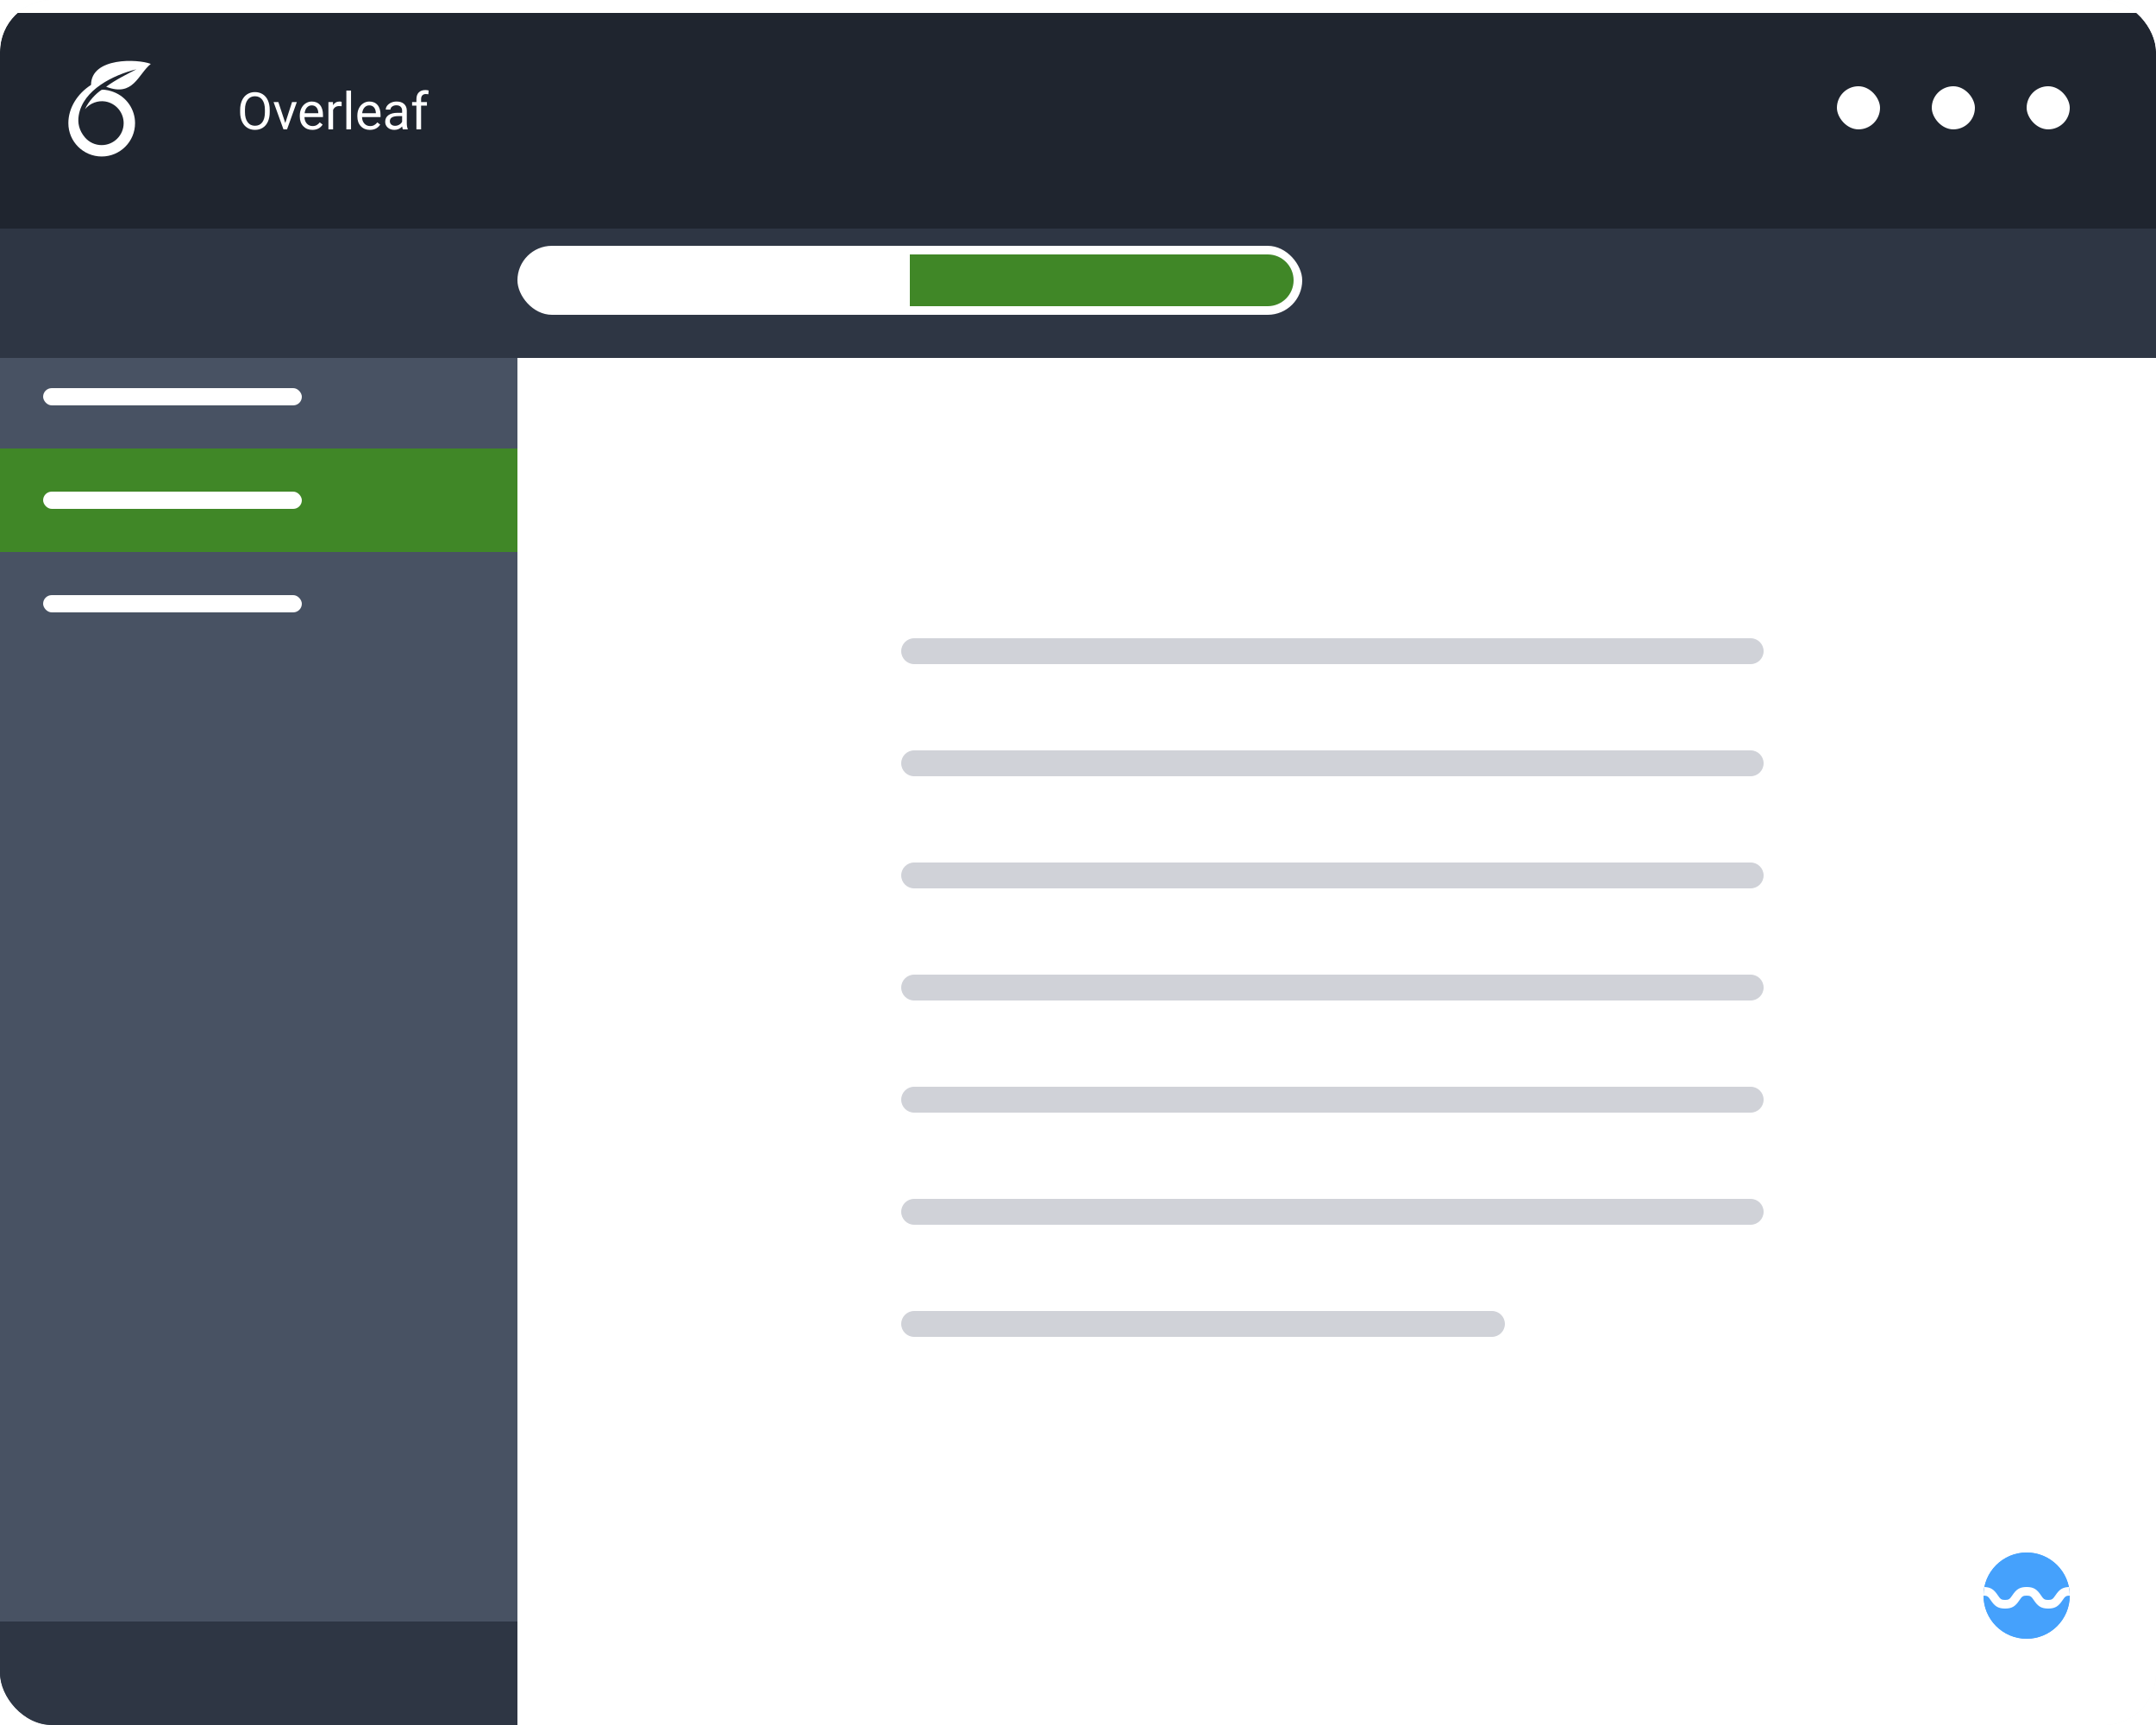 <svg width="500" height="400" viewBox="0 0 500 400" fill="none" xmlns="http://www.w3.org/2000/svg">
<g clip-path="url(#clip0)">
<rect width="500" height="400" rx="12" fill="#F8F9FA"/>
<rect width="500" height="400" rx="12" fill="white"/>
<g filter="url(#filter0_dd)">
<rect y="80" width="120" height="320" fill="#485263"/>
</g>
<g filter="url(#filter1_dd)">
<rect width="500" height="50" fill="#1F252F"/>
</g>
<rect x="470" y="20" width="10" height="10" rx="5" fill="white"/>
<rect x="448" y="20" width="10" height="10" rx="5" fill="white"/>
<rect x="426" y="20" width="10" height="10" rx="5" fill="white"/>
<g filter="url(#filter2_dd)">
<rect y="50" width="500" height="30" fill="#2E3644"/>
</g>
<rect y="104" width="120" height="24" fill="#408727"/>
<rect y="376" width="120" height="24" fill="#2E3644"/>
<g clip-path="url(#clip1)">
<path d="M460 370C460 364.477 464.477 360 470 360C475.523 360 480 364.477 480 370C480 375.523 475.523 380 470 380C464.477 380 460 375.523 460 370Z" fill="#45A1FC"/>
<path fill-rule="evenodd" clip-rule="evenodd" d="M470 380C475.523 380 480 375.523 480 370C480 364.477 475.523 360 470 360C464.477 360 460 364.477 460 370C460 375.523 464.477 380 470 380Z" fill="#45A1FC"/>
<mask id="mask0" mask-type="alpha" maskUnits="userSpaceOnUse" x="460" y="360" width="20" height="20">
<path fill-rule="evenodd" clip-rule="evenodd" d="M470 380C475.523 380 480 375.523 480 370C480 364.477 475.523 360 470 360C464.477 360 460 364.477 460 370C460 375.523 464.477 380 470 380Z" fill="white"/>
</mask>
<g mask="url(#mask0)">
</g>
<path d="M495 371V373C493.345 373 492.584 372.429 491.668 371.055C491.084 370.179 490.845 370 490 370C489.155 370 488.916 370.179 488.332 371.055C487.416 372.429 486.655 373 485 373C483.345 373 482.584 372.429 481.668 371.055C481.084 370.179 480.845 370 480 370C479.155 370 478.916 370.179 478.332 371.055C477.416 372.429 476.655 373 475 373C473.345 373 472.584 372.429 471.668 371.055C471.084 370.179 470.845 370 470 370C469.155 370 468.916 370.179 468.332 371.055C467.416 372.429 466.655 373 465 373C463.345 373 462.584 372.429 461.668 371.055C461.084 370.179 460.845 370 460 370C459.155 370 458.916 370.179 458.332 371.055C457.416 372.429 456.655 373 455 373V371C455.845 371 456.084 370.821 456.668 369.945C457.584 368.571 458.345 368 460 368C461.655 368 462.416 368.571 463.332 369.945C463.916 370.821 464.155 371 465 371C465.845 371 466.084 370.821 466.668 369.945C467.584 368.571 468.345 368 470 368C471.655 368 472.416 368.571 473.332 369.945C473.916 370.821 474.155 371 475 371C475.845 371 476.084 370.821 476.668 369.945C477.584 368.571 478.345 368 480 368C481.655 368 482.416 368.571 483.332 369.945C483.916 370.821 484.155 371 485 371C485.845 371 486.084 370.821 486.668 369.945C487.584 368.571 488.345 368 490 368C491.655 368 492.416 368.571 493.332 369.945C493.916 370.821 494.155 371 495 371Z" fill="white"/>
</g>
<path d="M34.972 14.818C31.979 13.651 21.131 13.22 21.112 19.693C17.947 21.719 15.852 25.024 15.852 28.557C15.852 32.828 19.313 36.288 23.586 36.288C27.858 36.288 31.32 32.826 31.32 28.557C31.32 26.989 30.844 25.459 29.954 24.168C29.065 22.877 27.804 21.887 26.339 21.329C25.779 21.113 24.563 20.731 23.592 20.813C22.206 21.694 20.516 23.506 19.717 25.31C20.904 23.885 22.761 23.261 24.406 23.528C25.598 23.724 26.682 24.337 27.465 25.258C28.247 26.178 28.676 27.347 28.677 28.555C28.677 31.37 26.386 33.649 23.572 33.649C22.835 33.651 22.107 33.492 21.438 33.184C20.768 32.875 20.174 32.425 19.697 31.865C18.325 30.25 17.971 28.499 18.254 26.788C19.231 20.789 26.345 17.376 31.634 16.066C29.908 16.979 26.797 18.478 24.619 20.114C30.969 22.567 31.997 17.212 34.972 14.818Z" fill="white"/>
<rect x="10" y="90" width="60" height="4" rx="2" fill="white"/>
<rect x="10" y="138" width="60" height="4" rx="2" fill="white"/>
<rect x="10" y="114" width="60" height="4" rx="2" fill="white"/>
<path fill-rule="evenodd" clip-rule="evenodd" d="M209 151C209 149.343 210.343 148 212 148H406C407.657 148 409 149.343 409 151C409 152.657 407.657 154 406 154H212C210.343 154 209 152.657 209 151ZM209 177C209 175.343 210.343 174 212 174H406C407.657 174 409 175.343 409 177C409 178.657 407.657 180 406 180H212C210.343 180 209 178.657 209 177ZM212 200C210.343 200 209 201.343 209 203C209 204.657 210.343 206 212 206H406C407.657 206 409 204.657 409 203C409 201.343 407.657 200 406 200H212ZM209 229C209 227.343 210.343 226 212 226H406C407.657 226 409 227.343 409 229C409 230.657 407.657 232 406 232H212C210.343 232 209 230.657 209 229ZM212 252C210.343 252 209 253.343 209 255C209 256.657 210.343 258 212 258H406C407.657 258 409 256.657 409 255C409 253.343 407.657 252 406 252H212ZM209 281C209 279.343 210.343 278 212 278H406C407.657 278 409 279.343 409 281C409 282.657 407.657 284 406 284H212C210.343 284 209 282.657 209 281ZM212 304C210.343 304 209 305.343 209 307C209 308.657 210.343 310 212 310H346C347.657 310 349 308.657 349 307C349 305.343 347.657 304 346 304H212Z" fill="#D0D2D8"/>
<rect x="120" y="57" width="182" height="16" rx="8" fill="white"/>
<path d="M211 59H294C297.314 59 300 61.686 300 65V65C300 68.314 297.314 71 294 71H211V59Z" fill="#408727"/>
<path d="M62.553 26.01C62.553 26.846 62.412 27.576 62.131 28.201C61.85 28.822 61.451 29.297 60.935 29.625C60.42 29.953 59.818 30.117 59.131 30.117C58.459 30.117 57.863 29.953 57.344 29.625C56.824 29.293 56.42 28.822 56.131 28.213C55.846 27.6 55.699 26.891 55.691 26.086V25.471C55.691 24.65 55.834 23.926 56.119 23.297C56.404 22.668 56.807 22.188 57.326 21.855C57.85 21.52 58.447 21.352 59.119 21.352C59.803 21.352 60.404 21.518 60.924 21.85C61.447 22.178 61.85 22.656 62.131 23.285C62.412 23.91 62.553 24.639 62.553 25.471V26.01ZM61.434 25.459C61.434 24.447 61.23 23.672 60.824 23.133C60.418 22.59 59.85 22.318 59.119 22.318C58.408 22.318 57.848 22.59 57.438 23.133C57.031 23.672 56.822 24.422 56.81 25.383V26.01C56.81 26.99 57.016 27.762 57.426 28.324C57.84 28.883 58.408 29.162 59.131 29.162C59.857 29.162 60.42 28.898 60.818 28.371C61.217 27.84 61.422 27.08 61.434 26.092V25.459ZM66.162 28.529L67.732 23.66H68.84L66.566 30H65.74L63.443 23.66H64.551L66.162 28.529ZM72.432 30.117C71.572 30.117 70.873 29.836 70.334 29.273C69.795 28.707 69.525 27.951 69.525 27.006V26.807C69.525 26.178 69.644 25.617 69.883 25.125C70.125 24.629 70.461 24.242 70.891 23.965C71.324 23.684 71.793 23.543 72.297 23.543C73.121 23.543 73.762 23.814 74.219 24.357C74.676 24.9 74.904 25.678 74.904 26.689V27.141H70.609C70.625 27.766 70.807 28.271 71.154 28.658C71.506 29.041 71.951 29.232 72.49 29.232C72.873 29.232 73.197 29.154 73.463 28.998C73.728 28.842 73.961 28.635 74.16 28.377L74.822 28.893C74.291 29.709 73.494 30.117 72.432 30.117ZM72.297 24.434C71.859 24.434 71.492 24.594 71.195 24.914C70.898 25.23 70.715 25.676 70.644 26.25H73.82V26.168C73.789 25.617 73.641 25.191 73.375 24.891C73.109 24.586 72.75 24.434 72.297 24.434ZM79.228 24.633C79.064 24.605 78.887 24.592 78.695 24.592C77.984 24.592 77.502 24.895 77.248 25.5V30H76.164V23.66H77.219L77.236 24.393C77.592 23.826 78.096 23.543 78.748 23.543C78.959 23.543 79.119 23.57 79.228 23.625V24.633ZM81.408 30H80.324V21H81.408V30ZM85.779 30.117C84.92 30.117 84.221 29.836 83.682 29.273C83.143 28.707 82.873 27.951 82.873 27.006V26.807C82.873 26.178 82.992 25.617 83.231 25.125C83.473 24.629 83.809 24.242 84.238 23.965C84.672 23.684 85.141 23.543 85.644 23.543C86.469 23.543 87.109 23.814 87.566 24.357C88.023 24.9 88.252 25.678 88.252 26.689V27.141H83.957C83.973 27.766 84.154 28.271 84.502 28.658C84.853 29.041 85.299 29.232 85.838 29.232C86.221 29.232 86.545 29.154 86.811 28.998C87.076 28.842 87.309 28.635 87.508 28.377L88.17 28.893C87.639 29.709 86.842 30.117 85.779 30.117ZM85.644 24.434C85.207 24.434 84.84 24.594 84.543 24.914C84.246 25.23 84.062 25.676 83.992 26.25H87.168V26.168C87.137 25.617 86.988 25.191 86.723 24.891C86.457 24.586 86.098 24.434 85.644 24.434ZM93.426 30C93.363 29.875 93.312 29.652 93.273 29.332C92.769 29.855 92.168 30.117 91.469 30.117C90.844 30.117 90.33 29.941 89.928 29.59C89.529 29.234 89.33 28.785 89.33 28.242C89.33 27.582 89.58 27.07 90.08 26.707C90.584 26.34 91.291 26.156 92.201 26.156H93.256V25.658C93.256 25.279 93.143 24.979 92.916 24.756C92.689 24.529 92.356 24.416 91.914 24.416C91.527 24.416 91.203 24.514 90.941 24.709C90.68 24.904 90.549 25.141 90.549 25.418H89.459C89.459 25.102 89.57 24.797 89.793 24.504C90.019 24.207 90.324 23.973 90.707 23.801C91.094 23.629 91.518 23.543 91.978 23.543C92.709 23.543 93.281 23.727 93.695 24.094C94.109 24.457 94.324 24.959 94.34 25.6V28.518C94.34 29.1 94.414 29.562 94.562 29.906V30H93.426ZM91.627 29.174C91.967 29.174 92.289 29.086 92.594 28.91C92.898 28.734 93.119 28.506 93.256 28.225V26.924H92.406C91.078 26.924 90.414 27.312 90.414 28.09C90.414 28.43 90.527 28.695 90.754 28.887C90.981 29.078 91.272 29.174 91.627 29.174ZM96.572 30V24.498H95.57V23.66H96.572V23.01C96.572 22.33 96.754 21.805 97.117 21.434C97.481 21.062 97.994 20.877 98.658 20.877C98.908 20.877 99.156 20.91 99.402 20.977L99.344 21.855C99.16 21.82 98.965 21.803 98.758 21.803C98.406 21.803 98.135 21.906 97.943 22.113C97.752 22.316 97.656 22.609 97.656 22.992V23.66H99.01V24.498H97.656V30H96.572Z" fill="white"/>
</g>
<defs>
<filter id="filter0_dd" x="-5" y="77" width="130" height="330" filterUnits="userSpaceOnUse" color-interpolation-filters="sRGB">
<feFlood flood-opacity="0" result="BackgroundImageFix"/>
<feColorMatrix in="SourceAlpha" type="matrix" values="0 0 0 0 0 0 0 0 0 0 0 0 0 0 0 0 0 0 127 0"/>
<feMorphology radius="1" operator="erode" in="SourceAlpha" result="effect1_dropShadow"/>
<feOffset dy="1"/>
<feGaussianBlur stdDeviation="2"/>
<feColorMatrix type="matrix" values="0 0 0 0 0 0 0 0 0 0 0 0 0 0 0 0 0 0 0.04 0"/>
<feBlend mode="normal" in2="BackgroundImageFix" result="effect1_dropShadow"/>
<feColorMatrix in="SourceAlpha" type="matrix" values="0 0 0 0 0 0 0 0 0 0 0 0 0 0 0 0 0 0 127 0"/>
<feMorphology radius="1" operator="erode" in="SourceAlpha" result="effect2_dropShadow"/>
<feOffset dy="2"/>
<feGaussianBlur stdDeviation="3"/>
<feColorMatrix type="matrix" values="0 0 0 0 0 0 0 0 0 0 0 0 0 0 0 0 0 0 0.16 0"/>
<feBlend mode="normal" in2="effect1_dropShadow" result="effect2_dropShadow"/>
<feBlend mode="normal" in="SourceGraphic" in2="effect2_dropShadow" result="shape"/>
</filter>
<filter id="filter1_dd" x="-5" y="-3" width="510" height="60" filterUnits="userSpaceOnUse" color-interpolation-filters="sRGB">
<feFlood flood-opacity="0" result="BackgroundImageFix"/>
<feColorMatrix in="SourceAlpha" type="matrix" values="0 0 0 0 0 0 0 0 0 0 0 0 0 0 0 0 0 0 127 0"/>
<feMorphology radius="1" operator="erode" in="SourceAlpha" result="effect1_dropShadow"/>
<feOffset dy="1"/>
<feGaussianBlur stdDeviation="2"/>
<feColorMatrix type="matrix" values="0 0 0 0 0 0 0 0 0 0 0 0 0 0 0 0 0 0 0.04 0"/>
<feBlend mode="normal" in2="BackgroundImageFix" result="effect1_dropShadow"/>
<feColorMatrix in="SourceAlpha" type="matrix" values="0 0 0 0 0 0 0 0 0 0 0 0 0 0 0 0 0 0 127 0"/>
<feMorphology radius="1" operator="erode" in="SourceAlpha" result="effect2_dropShadow"/>
<feOffset dy="2"/>
<feGaussianBlur stdDeviation="3"/>
<feColorMatrix type="matrix" values="0 0 0 0 0 0 0 0 0 0 0 0 0 0 0 0 0 0 0.16 0"/>
<feBlend mode="normal" in2="effect1_dropShadow" result="effect2_dropShadow"/>
<feBlend mode="normal" in="SourceGraphic" in2="effect2_dropShadow" result="shape"/>
</filter>
<filter id="filter2_dd" x="-5" y="47" width="510" height="40" filterUnits="userSpaceOnUse" color-interpolation-filters="sRGB">
<feFlood flood-opacity="0" result="BackgroundImageFix"/>
<feColorMatrix in="SourceAlpha" type="matrix" values="0 0 0 0 0 0 0 0 0 0 0 0 0 0 0 0 0 0 127 0"/>
<feMorphology radius="1" operator="erode" in="SourceAlpha" result="effect1_dropShadow"/>
<feOffset dy="1"/>
<feGaussianBlur stdDeviation="2"/>
<feColorMatrix type="matrix" values="0 0 0 0 0 0 0 0 0 0 0 0 0 0 0 0 0 0 0.04 0"/>
<feBlend mode="normal" in2="BackgroundImageFix" result="effect1_dropShadow"/>
<feColorMatrix in="SourceAlpha" type="matrix" values="0 0 0 0 0 0 0 0 0 0 0 0 0 0 0 0 0 0 127 0"/>
<feMorphology radius="1" operator="erode" in="SourceAlpha" result="effect2_dropShadow"/>
<feOffset dy="2"/>
<feGaussianBlur stdDeviation="3"/>
<feColorMatrix type="matrix" values="0 0 0 0 0 0 0 0 0 0 0 0 0 0 0 0 0 0 0.16 0"/>
<feBlend mode="normal" in2="effect1_dropShadow" result="effect2_dropShadow"/>
<feBlend mode="normal" in="SourceGraphic" in2="effect2_dropShadow" result="shape"/>
</filter>
<clipPath id="clip0">
<rect width="500" height="400" rx="12" fill="white"/>
</clipPath>
<clipPath id="clip1">
<path d="M460 370C460 364.477 464.477 360 470 360C475.523 360 480 364.477 480 370C480 375.523 475.523 380 470 380C464.477 380 460 375.523 460 370Z" fill="white"/>
</clipPath>
</defs>
</svg>
